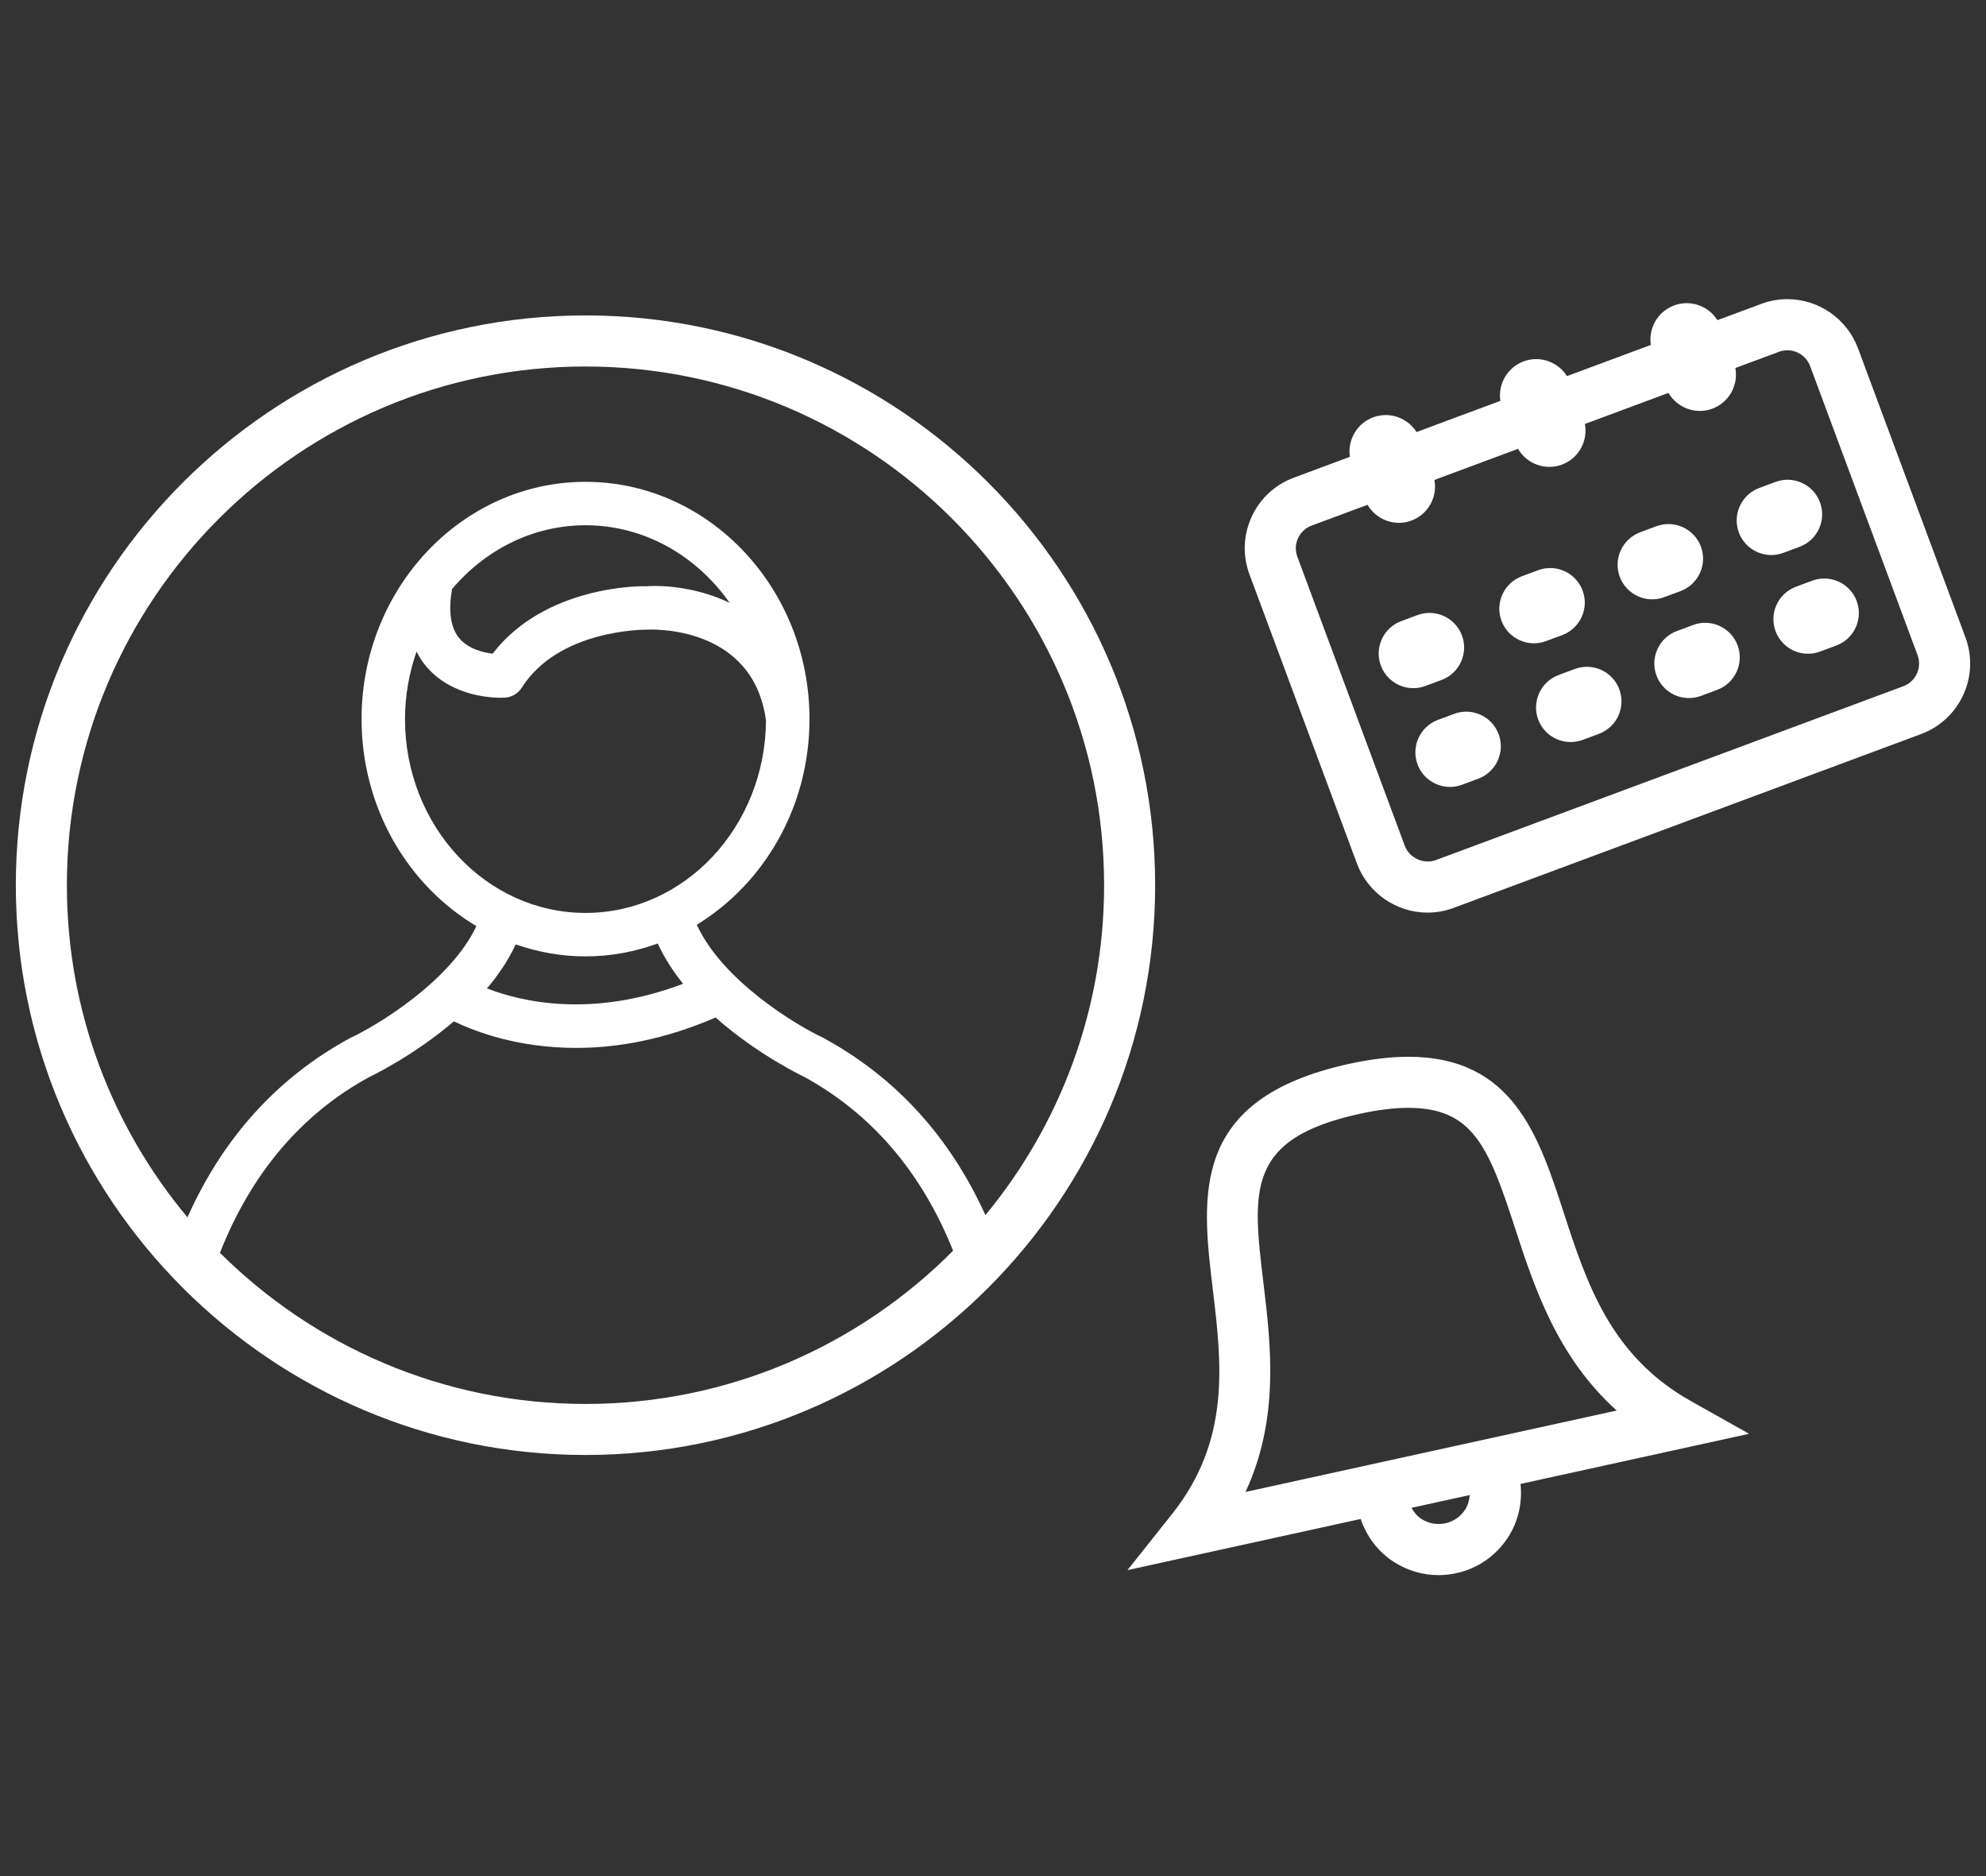 <?xml version="1.0" encoding="utf-8"?>
<!-- Generator: Adobe Illustrator 17.0.0, SVG Export Plug-In . SVG Version: 6.00 Build 0)  -->
<!DOCTYPE svg PUBLIC "-//W3C//DTD SVG 1.1//EN" "http://www.w3.org/Graphics/SVG/1.1/DTD/svg11.dtd">
<svg version="1.1" id="Layer_1" xmlns="http://www.w3.org/2000/svg" xmlns:xlink="http://www.w3.org/1999/xlink" x="0px" y="0px"
	 width="90px" height="85px" viewBox="0 0 90 85" enable-background="new 0 0 90 85" xml:space="preserve">
<rect x="0" y="0" width="90" height="85" fill="#333333" stroke="none"/>
<g>
	<path fill="#FFFFFF" d="M26.533,14.291c-14.235,0-25.816,11.581-25.816,25.815s11.581,25.815,25.816,25.815
		s25.815-11.581,25.815-25.815S40.768,14.291,26.533,14.291z M26.533,16.605c12.959,0,23.502,10.543,23.502,23.502
		c0,5.672-2.02,10.882-5.379,14.947c-1.611-3.554-4.067-6.25-7.364-8.042c-1.19-0.549-4.561-2.58-5.714-5.116
		c3.046-1.858,5.106-5.334,5.106-9.316c0-5.928-4.553-10.75-10.15-10.75c-5.596,0-10.149,4.823-10.149,10.75
		c0,4.026,2.103,7.537,5.204,9.379c-1.18,2.505-4.508,4.511-5.741,5.082c-3.278,1.784-5.743,4.509-7.352,8.112
		c-3.409-4.08-5.465-9.327-5.465-15.046C3.031,27.148,13.574,16.605,26.533,16.605z M20.486,26.688
		c1.498-1.77,3.651-2.89,6.049-2.89c2.668,0,5.035,1.385,6.529,3.513c-1.362-0.647-2.813-0.817-3.808-0.748
		c-0.188-0.017-4.557-0.04-6.933,3.054c-0.441-0.055-1.103-0.218-1.507-0.697C20.416,28.445,20.314,27.687,20.486,26.688z
		 M18.876,29.522c0.122,0.237,0.263,0.462,0.435,0.667c1.209,1.435,3.162,1.434,3.505,1.422c0.337,0,0.65-0.172,0.831-0.457
		c1.675-2.639,5.539-2.624,5.653-2.625c0.197-0.014,4.827-0.229,5.413,4.116c-0.033,4.812-3.687,8.717-8.178,8.717
		c-4.511,0-8.181-3.939-8.181-8.782C18.354,31.503,18.544,30.476,18.876,29.522z M26.535,43.331c1.146,0,2.243-0.211,3.272-0.584
		c0.301,0.654,0.696,1.264,1.149,1.825c-4.117,1.562-7.301,0.826-8.888,0.21c0.516-0.606,0.966-1.274,1.303-1.994
		C24.368,43.136,25.43,43.331,26.535,43.331z M26.533,63.609c-6.457,0-12.313-2.618-16.565-6.847
		c1.416-3.599,3.697-6.292,6.762-7.962c0.034-0.016,1.973-0.93,3.838-2.526c0.959,0.463,2.897,1.204,5.55,1.204
		c1.811,0,3.949-0.355,6.311-1.378c1.916,1.698,3.978,2.671,3.98,2.67c3.091,1.682,5.362,4.344,6.782,7.897
		C38.933,60.951,33.038,63.609,26.533,63.609z"/>
	<path fill="#FFFFFF" d="M76.615,63.472c-3.64-2.047-4.716-5.35-5.756-8.544c-1.129-3.466-2.296-7.049-7.038-7.049
		c-0.819,0-1.704,0.107-2.704,0.326c-7.193,1.578-6.667,5.965-6.157,10.209c0.403,3.358,0.819,6.83-1.842,10.177l-2.025,2.547
		l10.57-2.318c0.272,0.801,0.787,1.488,1.51,1.951c0.611,0.391,1.305,0.593,2.014,0.593c0.27,0,0.541-0.029,0.81-0.088
		c0.979-0.214,1.814-0.797,2.354-1.641c0.462-0.723,0.642-1.562,0.555-2.403l10.357-2.271L76.615,63.472z M66.402,68.387
		c-0.207,0.323-0.526,0.546-0.901,0.628c-0.375,0.081-0.758,0.013-1.081-0.193c-0.199-0.127-0.343-0.307-0.456-0.507l2.641-0.579
		C66.584,67.965,66.529,68.189,66.402,68.387z M56.443,67.596c1.549-3.333,1.148-6.669,0.814-9.458
		c-0.507-4.221-0.786-6.546,4.356-7.673c0.824-0.181,1.567-0.272,2.208-0.272c2.932,0,3.639,1.77,4.838,5.452
		c0.864,2.651,1.898,5.828,4.606,8.262L56.443,67.596z"/>
	<path fill="#FFFFFF" d="M65.328,30.807c0.811-0.302,1.226-1.204,0.924-2.016c-0.302-0.811-1.206-1.225-2.017-0.924L63.5,28.141
		c-0.811,0.302-1.225,1.205-0.924,2.017c0.302,0.811,1.205,1.224,2.016,0.922L65.328,30.807z"/>
	<path fill="#FFFFFF" d="M70.796,28.774c0.811-0.302,1.226-1.204,0.924-2.016c-0.302-0.811-1.206-1.225-2.017-0.924l-0.736,0.274
		c-0.811,0.302-1.225,1.205-0.924,2.017c0.302,0.811,1.205,1.224,2.016,0.922L70.796,28.774z"/>
	<path fill="#FFFFFF" d="M65.899,32.342l-0.736,0.274c-0.811,0.302-1.225,1.205-0.924,2.017c0.302,0.811,1.205,1.224,2.016,0.922
		l0.736-0.274c0.811-0.302,1.226-1.204,0.924-2.016C67.614,32.454,66.711,32.04,65.899,32.342z"/>
	<path fill="#FFFFFF" d="M71.367,30.309l-0.736,0.274c-0.811,0.302-1.225,1.205-0.924,2.017c0.302,0.811,1.205,1.224,2.016,0.922
		l0.736-0.274c0.811-0.302,1.226-1.204,0.924-2.016C73.082,30.421,72.178,30.007,71.367,30.309z"/>
	<path fill="#FFFFFF" d="M76.156,26.781c0.811-0.302,1.226-1.204,0.924-2.016c-0.302-0.811-1.206-1.225-2.017-0.923l-0.736,0.274
		c-0.811,0.302-1.225,1.205-0.924,2.017c0.302,0.811,1.205,1.224,2.016,0.922L76.156,26.781z"/>
	<path fill="#FFFFFF" d="M81.553,24.774c0.811-0.302,1.226-1.204,0.924-2.016s-1.206-1.225-2.017-0.923l-0.736,0.274
		c-0.811,0.302-1.225,1.205-0.924,2.017c0.302,0.811,1.205,1.224,2.016,0.922L81.553,24.774z"/>
	<path fill="#FFFFFF" d="M76.727,28.316l-0.736,0.274c-0.811,0.302-1.225,1.205-0.924,2.017c0.302,0.811,1.205,1.224,2.016,0.922
		l0.736-0.274c0.811-0.302,1.226-1.204,0.924-2.016C78.442,28.428,77.538,28.014,76.727,28.316z"/>
	<path fill="#FFFFFF" d="M82.124,26.309l-0.736,0.273c-0.811,0.302-1.225,1.205-0.924,2.017c0.302,0.811,1.205,1.224,2.016,0.922
		l0.736-0.274c0.811-0.302,1.226-1.204,0.924-2.016C83.839,26.421,82.935,26.008,82.124,26.309z"/>
	<path fill="#FFFFFF" d="M89.067,28.873l-4.869-13.096c-0.494-1.33-1.779-2.223-3.197-2.223c-0.406,0-0.806,0.072-1.189,0.215
		l-1.983,0.737c-0.406-0.647-1.222-0.943-1.965-0.667c-0.743,0.276-1.168,1.035-1.054,1.789l-3.799,1.412
		c-0.406-0.646-1.222-0.943-1.965-0.667c-0.743,0.276-1.168,1.035-1.054,1.789l-3.8,1.413c-0.406-0.646-1.222-0.943-1.965-0.667
		c-0.743,0.276-1.168,1.035-1.054,1.789l-2.541,0.945c-0.854,0.317-1.533,0.949-1.913,1.777c-0.379,0.829-0.413,1.755-0.095,2.609
		l4.869,13.096c0.494,1.33,1.779,2.223,3.197,2.223c0.406,0,0.806-0.072,1.189-0.215l21.179-7.875
		c0.854-0.317,1.533-0.949,1.913-1.777C89.35,30.654,89.384,29.727,89.067,28.873z M86.868,30.519
		c-0.122,0.267-0.341,0.47-0.616,0.572l-21.179,7.875c-0.561,0.208-1.207-0.096-1.412-0.646l-4.869-13.096
		c-0.102-0.275-0.091-0.573,0.031-0.839s0.341-0.47,0.616-0.572l2.534-0.942c0.396,0.678,1.231,0.997,1.991,0.714
		c0.761-0.283,1.183-1.069,1.04-1.841l3.788-1.408c0.396,0.678,1.231,0.997,1.991,0.714c0.761-0.283,1.183-1.069,1.04-1.841
		l3.787-1.408c0.396,0.678,1.231,0.997,1.991,0.714c0.761-0.283,1.183-1.069,1.04-1.841l1.977-0.735
		c0.124-0.046,0.252-0.069,0.382-0.069c0.457,0,0.87,0.288,1.029,0.716l4.869,13.096C87.001,29.955,86.99,30.253,86.868,30.519z"/>
</g>
</svg>
